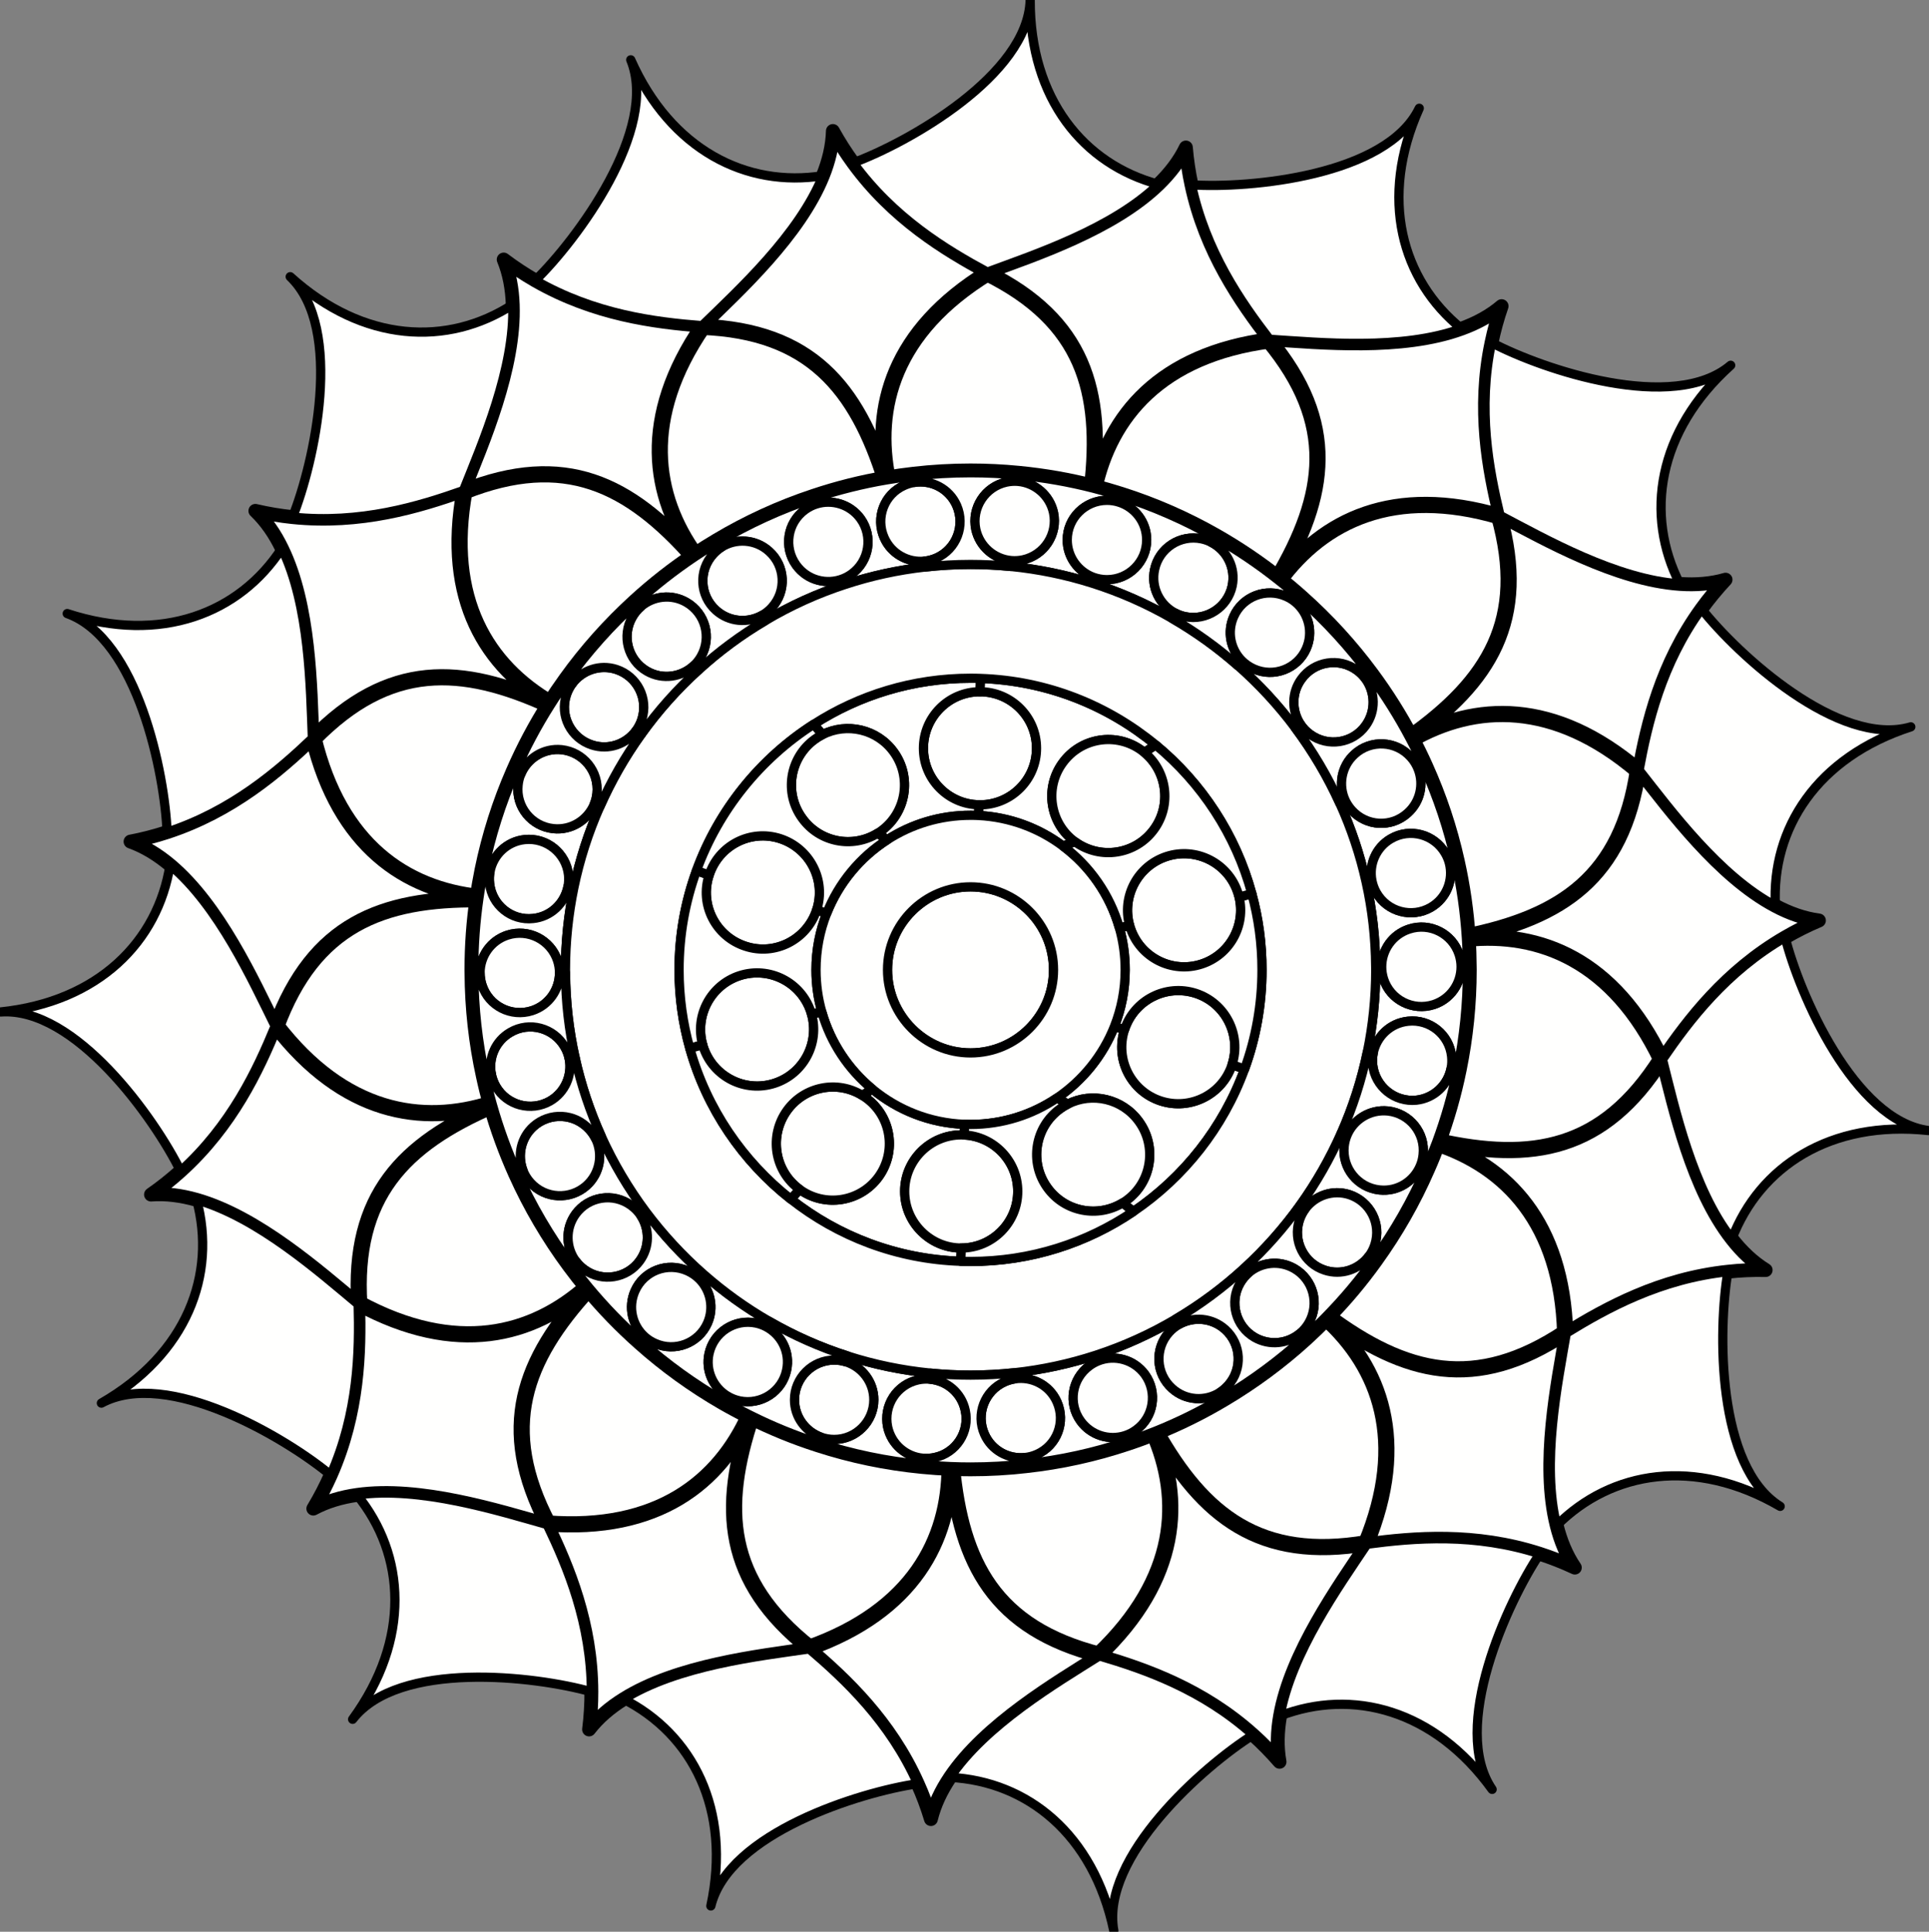 <?xml version="1.0" encoding="utf-8"?>
<!-- Generator: Adobe Illustrator 13.0.0, SVG Export Plug-In . SVG Version: 6.00 Build 14948)  -->
<svg version="1.2" baseProfile="tiny" id="Layer_1" xmlns="http://www.w3.org/2000/svg" xmlns:xlink="http://www.w3.org/1999/xlink"
	 x="0px" y="0px" width="417.49px" height="418.1px" viewBox="0 0 417.49 418.1" xml:space="preserve">
<rect x="0" y="0" width="417.49" height="418.1" fill="#808080" stroke="none"/>
<g>
	<g id="XMLID_1_">
		<g>
			<path fill="#FFFFFE" stroke="#000000" stroke-width="4" stroke-linecap="round" stroke-linejoin="round" d="M213.68,58.89c21.1,10.43,25.33,25.74,22.9,46.76c-5.23-1.34-10.62-2.29-16.12-2.82
				c-3.43-0.34-6.9-0.51-10.41-0.51c-4.16,0-8.27,0.24-12.31,0.71c-1.96,0.22-3.9,0.5-5.82,0.83
				C188.63,88.15,193.17,71.49,213.68,58.89z"/>
			<path fill="#FFFFFE" stroke="#000000" stroke-width="4" stroke-linecap="round" stroke-linejoin="round" d="M274.76,73.43c15.05,18.12,12.68,33.8,1.91,52.03l-0.05,0.06c-4.34-3.44-8.94-6.54-13.78-9.29
				c-6.38-3.62-13.17-6.61-20.28-8.87c-1.97-0.63-3.96-1.2-5.98-1.71C239.98,89.94,250.93,76.57,274.76,73.43z"/>
			<path fill="#FFFFFE" stroke="#000000" stroke-width="4" stroke-linecap="round" stroke-linejoin="round" d="M324.65,111.55c6.37,22.68-2.14,36.05-19.39,48.31l-0.05,0.03c-2.54-4.82-5.44-9.43-8.66-13.78
				c-4.48-6.06-9.58-11.63-15.2-16.62c-1.54-1.38-3.11-2.7-4.73-3.97l0.05-0.06C286.16,112.49,301.61,104.75,324.65,111.55z"/>
			<path fill="#FFFFFE" stroke="#000000" stroke-width="4" stroke-linecap="round" stroke-linejoin="round" d="M354.75,166.69c-3.4,23.31-16.65,32.06-37.38,36.26c-0.36-5.61-1.15-11.11-2.35-16.46
				c-1.58-7.11-3.88-13.96-6.81-20.46c-0.93-2.08-1.93-4.13-3-6.14l0.05-0.03C319.17,151.89,336.44,151.09,354.75,166.69z"/>
			<path fill="#FFFFFE" stroke="#000000" stroke-width="4" stroke-linecap="round" stroke-linejoin="round" d="M317.37,202.95c15.96-1.63,32.07,4.65,42.44,26.34c-12.57,19.91-28.25,22.54-48.87,17.91h-0.01
				c1.88-5.09,3.4-10.35,4.5-15.76c1.42-6.96,2.17-14.16,2.17-21.52c0-0.23,0-0.46-0.01-0.69
				C317.58,207.12,317.51,205.03,317.37,202.95z"/>
			<path fill="#FFFFFE" stroke="#000000" stroke-width="4" stroke-linecap="round" stroke-linejoin="round" d="M338.99,288.55c-19.59,13.08-34.96,9.11-51.95-3.52l-0.06-0.06c3.77-3.85,7.23-7.97,10.37-12.34
				c4.44-6.16,8.24-12.8,11.3-19.83c0.82-1.84,1.57-3.71,2.28-5.6h0.01C326.16,252.2,338.33,264.52,338.99,288.55z"/>
			<path fill="#FFFFFE" stroke="#000000" stroke-width="4" stroke-linecap="round" stroke-linejoin="round" d="M287.04,285.03c11.91,10.77,18.02,26.94,8.82,49.2c-23.21,3.97-35.63-5.94-46-24.37v-0.01
				c5.16-2.06,10.12-4.52,14.85-7.34c6.31-3.74,12.21-8.11,17.61-13.02c1.6-1.46,3.16-2.97,4.66-4.52L287.04,285.03z"/>
			<path fill="#FFFFFE" stroke="#000000" stroke-width="4" stroke-linecap="round" stroke-linejoin="round" d="M249.86,309.86c6.48,14.69,5.48,31.94-11.94,48.51v0.03c-22.81-5.83-30.15-19.91-32.15-40.97
				c1.42,0.06,2.85,0.09,4.28,0.09c4.02,0,7.99-0.22,11.9-0.67c7.58-0.83,14.92-2.46,21.94-4.81
				C245.91,311.37,247.9,310.64,249.86,309.86L249.86,309.86z"/>
			<path fill="#FFFFFE" stroke="#000000" stroke-width="4" stroke-linecap="round" stroke-linejoin="round" d="M199.63,317.01c2.03,0.2,4.08,0.34,6.14,0.42c-0.03,16.03-7.97,31.4-30.62,39.46
				c-18.47-14.6-19.44-30.46-12.71-50.52l0.01-0.02c4.72,2.36,9.64,4.37,14.72,6C184.36,314.68,191.87,316.26,199.63,317.01z"/>
			<path fill="#FFFFFE" stroke="#000000" stroke-width="4" stroke-linecap="round" stroke-linejoin="round" d="M162.45,306.35l-0.01,0.02c-6.56,14.66-20.04,25.46-44.03,23.6c-10.94-20.85-5.37-35.74,8.94-51.31
				l0.05-0.05c3.49,4.2,7.29,8.13,11.37,11.74c5.48,4.89,11.47,9.21,17.87,12.9C158.54,304.34,160.48,305.38,162.45,306.35z"/>
			<path fill="#FFFFFE" stroke="#000000" stroke-width="4" stroke-linecap="round" stroke-linejoin="round" d="M127.4,278.61l-0.05,0.05c-11.97,10.71-28.67,15.09-49.83,3.63c-1.52-23.52,9.62-34.83,29.03-43.23
				c1.43,5.07,3.23,10,5.36,14.75c3.17,7.07,7.09,13.74,11.65,19.91C124.79,275.39,126.07,277.02,127.4,278.61z"/>
			<path fill="#FFFFFE" stroke="#000000" stroke-width="4" stroke-linecap="round" stroke-linejoin="round" d="M103.65,194.4c-0.74,5.07-1.12,10.25-1.12,15.52c0,0.22,0,0.44,0.01,0.66
				c0.04,7.61,0.88,15.04,2.45,22.21c0.45,2.11,0.97,4.2,1.56,6.27c-15.28,4.91-32.32,2.11-47-16.97
				C67.72,200,82.48,194.2,103.65,194.4z"/>
			<path fill="#FFFFFE" stroke="#000000" stroke-width="4" stroke-linecap="round" stroke-linejoin="round" d="M119.15,152.46l0.05,0.03c-2.94,4.62-5.52,9.48-7.73,14.54c-2.97,6.78-5.25,13.92-6.77,21.34
				c-0.4,1.99-0.76,4-1.05,6.03c-15.97-1.71-30.39-11.2-36.04-34.6C84.05,142.95,99.9,143.63,119.15,152.46z"/>
			<path fill="#FFFFFE" stroke="#000000" stroke-width="4" stroke-linecap="round" stroke-linejoin="round" d="M150.37,120.43l0.03,0.05c-4.44,2.98-8.66,6.28-12.6,9.87c-5.57,5.07-10.61,10.71-15.01,16.83
				c-1.25,1.73-2.45,3.5-3.59,5.31l-0.05-0.03c-13.88-8.09-23.22-22.63-18.85-46.29C122.18,97.46,136.37,104.55,150.37,120.43z"/>
			<path fill="#FFFFFE" stroke="#000000" stroke-width="4" stroke-linecap="round" stroke-linejoin="round" d="M151.96,70.49c23.54,0.94,33.62,13.2,39.96,33.37c-5.38,0.91-10.61,2.23-15.68,3.93
				c-7.33,2.43-14.31,5.64-20.84,9.53c-1.7,1-3.37,2.06-5,3.16l-0.03-0.05C140.97,107.4,138.37,90.32,151.96,70.49z"/>
			<path fill="#FFFFFE" stroke="#000000" stroke-width="3" stroke-linecap="round" stroke-linejoin="round" d="M316.32,71.13c3.24-1.17,6.19-2.76,8.67-4.87c-0.93,2.68-1.64,5.31-2.18,7.9
				c-3.05,14.47-0.58,27.38,1.84,37.39c-23.04-6.8-38.49,0.94-47.98,13.91c10.77-18.23,13.14-33.91-1.91-52.03
				C285.79,74.14,303.38,75.87,316.32,71.13z"/>
			<path fill="#FFFFFE" stroke="#000000" stroke-width="3" stroke-linecap="round" stroke-linejoin="round" d="M363.57,126.38c3.43,0.24,6.77-0.01,9.89-0.92c-1.93,2.07-3.66,4.18-5.2,6.31
				c-8.67,11.98-11.64,24.79-13.51,34.92c-18.31-15.6-35.58-14.8-49.49-6.83c17.25-12.26,25.76-25.63,19.39-48.31
				C334.43,116.69,349.81,125.43,363.57,126.38z"/>
			<path fill="#FFFFFE" stroke="#000000" stroke-width="3" stroke-linecap="round" stroke-linejoin="round" d="M386.36,202.89c-12.79,7.43-20.74,17.91-26.55,26.4c-10.37-21.69-26.48-27.97-42.44-26.34
				c20.73-4.2,33.98-12.95,37.38-36.26c6.83,8.69,17.33,22.92,29.5,29.37c3.04,1.62,6.2,2.74,9.42,3.17
				C391.07,200.33,388.64,201.56,386.36,202.89z"/>
			<path fill="#FFFFFE" stroke="#000000" stroke-width="3" stroke-linecap="round" stroke-linejoin="round" d="M359.81,229.29c2.71,10.72,6.51,28,15.02,38.86c2.12,2.72,4.54,5.03,7.31,6.74
				c-2.83-0.06-5.55,0.07-8.17,0.36c-14.7,1.56-26.21,7.91-34.98,13.3c-0.66-24.03-12.83-36.35-28.05-41.35
				C331.56,251.83,347.24,249.2,359.81,229.29z"/>
			<path fill="#FFFFFE" stroke="#000000" stroke-width="3" stroke-linecap="round" stroke-linejoin="round" d="M333.24,336.3c-14.06-4.54-27.17-3.43-37.38-2.07c9.2-22.26,3.09-38.43-8.82-49.2
				c16.99,12.63,32.36,16.6,51.95,3.52c-1.87,10.9-5.43,28.23-2.08,41.61c0.83,3.34,2.1,6.44,3.93,9.13
				C338.28,338.09,335.75,337.11,333.24,336.3z"/>
			<path fill="#FFFFFE" stroke="#000000" stroke-width="3" stroke-linecap="round" stroke-linejoin="round" d="M271.21,375.5c-11-9.88-23.43-14.19-33.29-17.1v-0.03c17.42-16.57,18.42-33.82,11.94-48.51
				c10.37,18.43,22.79,28.34,46,24.37c-6.14,9.19-16.43,23.57-18.81,37.14c-0.6,3.4-0.7,6.75-0.12,9.95
				C275.08,379.19,273.17,377.25,271.21,375.5z"/>
			<path fill="#FFFFFE" stroke="#000000" stroke-width="3" stroke-linecap="round" stroke-linejoin="round" d="M198.61,386.06c-6.03-13.49-15.63-22.48-23.46-29.17c22.65-8.06,30.59-23.43,30.62-39.46
				c2,21.06,9.34,35.14,32.15,40.97c-9.35,5.9-24.61,14.85-32.3,26.29c-1.92,2.86-3.37,5.87-4.14,9.03
				C200.66,391.01,199.7,388.46,198.61,386.06z"/>
			<path fill="#FFFFFE" stroke="#000000" stroke-width="3" stroke-linecap="round" stroke-linejoin="round" d="M162.44,306.37c-6.73,20.06-5.76,35.92,12.71,50.52c-10.95,1.58-28.53,3.56-40.21,10.88
				c-2.92,1.82-5.47,3.98-7.45,6.55c0.35-2.8,0.51-5.52,0.5-8.15c-0.03-14.78-5.12-26.91-9.58-36.2
				C142.4,331.83,155.88,321.03,162.44,306.37z"/>
			<path fill="#FFFFFE" stroke="#000000" stroke-width="3" stroke-linecap="round" stroke-linejoin="round" d="M77.52,282.29c21.16,11.46,37.86,7.08,49.83-3.63c-14.31,15.57-19.88,30.46-8.94,51.31
				c-10.62-2.99-27.5-8.35-41.14-6.41c-3.4,0.48-6.61,1.42-9.46,2.96c1.46-2.42,2.7-4.85,3.77-7.26
				C77.54,305.74,77.81,292.59,77.52,282.29z"/>
			<path fill="#FFFFFE" stroke="#000000" stroke-width="3" stroke-linecap="round" stroke-linejoin="round" d="M59.55,222.09c14.68,19.08,31.72,21.88,47,16.97c-19.41,8.4-30.55,19.71-29.03,43.23
				c-8.48-7.06-21.71-18.81-34.96-22.6c-3.32-0.94-6.64-1.39-9.88-1.14c2.32-1.62,4.45-3.32,6.4-5.09
				C50.04,243.54,55.63,231.64,59.55,222.09z"/>
			<path fill="#FFFFFE" stroke="#000000" stroke-width="3" stroke-linecap="round" stroke-linejoin="round" d="M67.61,159.8c5.65,23.4,20.07,32.89,36.04,34.6c-21.17-0.2-35.93,5.6-44.1,27.69
				c-4.89-9.89-12.19-26.01-22.75-34.87c-2.64-2.21-5.49-3.97-8.55-5.07c2.77-0.53,5.41-1.22,7.91-2.04
				C50.21,175.51,60.14,166.9,67.61,159.8z"/>
			<path fill="#FFFFFE" stroke="#000000" stroke-width="3" stroke-linecap="round" stroke-linejoin="round" d="M119.15,152.46c-19.25-8.83-35.1-9.51-51.54,7.34c-0.44-11.04-0.56-28.73-6.61-41.12
				c-1.5-3.1-3.38-5.86-5.73-8.11c2.75,0.64,5.43,1.08,8.05,1.35c14.69,1.51,27.26-2.3,36.98-5.75
				C95.93,129.83,105.27,144.37,119.15,152.46z"/>
			<path fill="#FFFFFE" stroke="#000000" stroke-width="3" stroke-linecap="round" stroke-linejoin="round" d="M151.96,70.49c-13.59,19.83-10.99,36.91-1.59,49.94c-14-15.88-28.19-22.97-50.07-14.26
				c4.09-10.25,11.17-26.47,10.67-40.24c-0.12-3.45-0.72-6.74-1.96-9.76c2.26,1.71,4.54,3.2,6.83,4.52
				C128.66,68.05,141.69,69.69,151.96,70.49z"/>
			<path fill="#FFFFFE" stroke="#000000" stroke-width="3" stroke-linecap="round" stroke-linejoin="round" d="M184.65,35.23c8.71,11.95,19.96,18.76,29.03,23.66c-20.51,12.6-25.05,29.26-21.76,44.97
				c-6.34-20.17-16.42-32.43-39.96-33.37c7.93-7.73,21-19.67,26.14-32.46c1.28-3.19,2.07-6.44,2.16-9.68
				C181.63,30.82,183.1,33.11,184.65,35.23z"/>
			<path fill="#FFFFFE" stroke="#000000" stroke-width="3" stroke-linecap="round" stroke-linejoin="round" d="M257.87,40c3.1,14.45,10.61,25.26,16.89,33.43c-23.83,3.14-34.78,16.51-38.18,32.22
				c2.43-21.02-1.8-36.33-22.9-46.76c10.37-3.82,27.16-9.41,37.06-19c2.47-2.4,4.51-5.04,5.92-7.97
				C256.9,34.73,257.31,37.42,257.87,40z"/>
			<path fill="#FFFFFE" stroke="#000000" stroke-width="2" stroke-linecap="round" stroke-linejoin="round" d="M129.83,174.59c-2.47,5.57-4.37,11.44-5.63,17.54l-1.27-0.28c0.16-0.8,0.2-1.63,0.11-2.48
				c-0.52-4.71-4.74-8.14-9.46-7.65c-3.84,0.39-6.83,3.28-7.52,6.91l-1.36-0.26c1.52-7.42,3.8-14.56,6.77-21.34l1.24,0.54
				c-0.3,0.73-0.5,1.52-0.58,2.35c-0.52,4.71,2.91,8.94,7.62,9.43c3.89,0.42,7.44-1.84,8.86-5.29L129.83,174.59z"/>
			<path fill="#FFFFFE" stroke="#000000" stroke-width="2" stroke-linecap="round" stroke-linejoin="round" d="M123.04,189.37c0.09,0.85,0.05,1.68-0.11,2.48c-0.69,3.64-3.69,6.56-7.55,6.95
				c-4.71,0.52-8.94-2.91-9.42-7.63c-0.1-0.87-0.06-1.73,0.1-2.54c0.69-3.63,3.68-6.52,7.52-6.91
				C118.3,181.23,122.52,184.66,123.04,189.37z"/>
			<path fill="#FFFFFE" stroke="#000000" stroke-width="2" stroke-linecap="round" stroke-linejoin="round" d="M315.8,206.6c-1.46-4.51-6.31-7-10.82-5.51c-3.64,1.18-5.94,4.55-5.94,8.18l-1.3,0.02
				c-0.04-6.31-0.75-12.47-2.08-18.41l1.27-0.27c0.18,0.91,0.5,1.81,0.99,2.65c2.37,4.11,7.63,5.51,11.74,3.14
				c3.43-1.98,4.97-5.97,4.01-9.62l1.35-0.29c1.2,5.35,1.99,10.85,2.35,16.46c0.14,2.08,0.21,4.17,0.22,6.28l-1.37,0.02
				C316.22,208.37,316.08,207.48,315.8,206.6z"/>
			<path fill="#FFFFFE" stroke="#000000" stroke-width="2" stroke-linecap="round" stroke-linejoin="round" d="M172.33,122.32c2.37,3.28,6.62,4.37,10.19,2.91l0.41,1.26c-6.09,1.98-11.89,4.62-17.31,7.85l-0.69-1.16
				c0.78-0.44,1.51-1.01,2.14-1.72c3.2-3.54,2.91-8.97-0.63-12.14c-2.92-2.64-7.18-2.89-10.36-0.86l-0.68-1.14
				c6.53-3.89,13.51-7.1,20.84-9.53l0.43,1.3c-0.85,0.27-1.67,0.68-2.43,1.23C170.38,113.12,169.56,118.49,172.33,122.32z"/>
			<path fill="#FFFFFE" stroke="#000000" stroke-width="2" stroke-linecap="round" stroke-linejoin="round" d="M123.2,229.2c0.68,3.5-0.89,7.21-4.13,9.09c-4.12,2.37-9.37,0.97-11.74-3.14
				c-0.49-0.85-0.81-1.75-0.99-2.65c-0.69-3.5,0.87-7.19,4.13-9.07c4.11-2.4,9.37-0.97,11.74,3.14
				C122.7,227.41,123.02,228.3,123.2,229.2z"/>
			<path fill="#FFFFFE" stroke="#000000" stroke-width="2" stroke-linecap="round" stroke-linejoin="round" d="M130.14,245.96c2.64,5.82,5.89,11.3,9.67,16.36l-1.1,0.8c-0.56-0.85-1.27-1.6-2.14-2.23
				c-3.85-2.8-9.22-1.94-11.99,1.88c-2.27,3.13-2.13,7.26,0.04,10.19l-1.06,0.76c-4.56-6.17-8.48-12.84-11.65-19.91l1.25-0.55
				c0.36,0.97,0.91,1.89,1.65,2.71c3.17,3.52,8.6,3.8,12.14,0.63c2.9-2.62,3.6-6.77,1.98-10.12L130.14,245.96z"/>
			<path fill="#FFFFFE" stroke="#000000" stroke-width="2" stroke-linecap="round" stroke-linejoin="round" d="M124.2,192.13c-1.19,5.75-1.82,11.7-1.82,17.79c0,0.21,0,0.42,0.01,0.63l-1.3,0.02
				c0-0.88-0.14-1.77-0.42-2.65c-1.49-4.52-6.32-6.97-10.83-5.52c-3.62,1.17-5.94,4.54-5.94,8.16l-1.36,0.02
				c-0.01-0.22-0.01-0.44-0.01-0.66c0-5.27,0.38-10.45,1.12-15.52c0.29-2.03,0.65-4.04,1.05-6.03l1.36,0.26
				c-0.16,0.81-0.2,1.67-0.1,2.54c0.48,4.72,4.71,8.15,9.42,7.63c3.86-0.39,6.86-3.31,7.55-6.95L124.2,192.13z"/>
			<path fill="#FFFFFE" stroke="#000000" stroke-width="2" stroke-linecap="round" stroke-linejoin="round" d="M168.87,181.52c6.43,2.11,9.97,9,7.88,15.43c-2.11,6.42-8.99,9.97-15.42,7.85
				c-6.42-2.08-9.97-8.97-7.85-15.4C155.56,182.95,162.44,179.43,168.87,181.52z"/>
			<path fill="#FFFFFE" stroke="#000000" stroke-width="2" stroke-linecap="round" stroke-linejoin="round" d="M314.17,228.66c-0.48-4.71-4.71-8.14-9.42-7.63c-3.87,0.4-6.86,3.32-7.55,6.95l-1.27-0.28
				c1.19-5.74,1.82-11.69,1.82-17.78c0-0.21,0-0.42-0.01-0.63l1.3-0.02c0,0.88,0.14,1.77,0.42,2.65c1.46,4.51,6.31,6.97,10.83,5.51
				c3.63-1.19,5.93-4.55,5.93-8.18l1.37-0.02c0.01,0.23,0.01,0.46,0.01,0.69c0,7.36-0.75,14.56-2.17,21.52l-1.36-0.26
				C314.23,230.37,314.26,229.52,314.17,228.66z"/>
			<path fill="#FFFFFE" stroke="#000000" stroke-width="2" stroke-linecap="round" stroke-linejoin="round" d="M314.17,228.66c0.09,0.86,0.06,1.71-0.1,2.52c-0.69,3.62-3.67,6.51-7.52,6.94
				c-4.72,0.48-8.94-2.95-9.46-7.66c-0.09-0.85-0.05-1.68,0.11-2.48c0.69-3.63,3.68-6.55,7.55-6.95
				C309.46,220.52,313.69,223.95,314.17,228.66z"/>
			<path fill="#FFFFFE" stroke="#000000" stroke-width="2" stroke-linecap="round" stroke-linejoin="round" d="M295.51,146.87c2.17,2.93,2.31,7.06,0.04,10.19c-2.77,3.83-8.14,4.69-11.99,1.89
				c-0.87-0.63-1.58-1.39-2.14-2.24c-1.89-2.9-1.92-6.8,0.25-9.76c2.77-3.83,8.14-4.69,12-1.89
				C294.39,145.58,295,146.2,295.51,146.87z"/>
			<path fill="#FFFFFE" stroke="#000000" stroke-width="2" stroke-linecap="round" stroke-linejoin="round" d="M175.64,219.5c1.77,6.29-1.73,12.92-8,14.96c-6.42,2.09-13.33-1.43-15.42-7.86
				c-0.05-0.16-0.1-0.31-0.14-0.47c-1.77-6.29,1.73-12.92,7.99-14.96c6.43-2.08,13.34,1.43,15.43,7.86
				C175.55,219.19,175.6,219.34,175.64,219.5z"/>
			<path fill="#FFFFFE" stroke="#000000" stroke-width="2" stroke-linecap="round" stroke-linejoin="round" d="M212.08,149.72c6.77,0,12.25,5.48,12.25,12.23c0,6.77-5.48,12.25-12.25,12.25c-0.08,0-0.16,0-0.24-0.01
				c-6.63-0.12-11.98-5.55-11.98-12.24C199.86,155.2,205.34,149.72,212.08,149.72z"/>
			<path fill="#FFFFFE" stroke="#000000" stroke-width="2" stroke-linecap="round" stroke-linejoin="round" d="M281.35,129.49c5.62,4.99,10.72,10.56,15.2,16.62l-1.04,0.76c-0.51-0.67-1.12-1.29-1.84-1.81
				c-3.86-2.8-9.23-1.94-12,1.89c-2.17,2.96-2.14,6.86-0.25,9.76l-1.1,0.81c-3.68-4.93-7.87-9.46-12.48-13.51l0.92-1.03
				c0.73,0.73,1.6,1.34,2.6,1.79c4.34,1.95,9.43-0.02,11.34-4.34c1.58-3.54,0.56-7.58-2.2-9.98L281.35,129.49z"/>
			<path fill="#FFFFFE" stroke="#000000" stroke-width="2" stroke-linecap="round" stroke-linejoin="round" d="M304.66,175.97c2.72-2.43,3.52-6.2,2.31-9.4l1.24-0.54c2.93,6.5,5.23,13.35,6.81,20.46l-1.35,0.29
				c-0.19-0.71-0.48-1.42-0.87-2.09c-2.37-4.12-7.63-5.54-11.74-3.17c-3.26,1.88-4.82,5.59-4.13,9.09l-1.27,0.27
				c-1.31-5.91-3.23-11.61-5.68-17.01l1.22-0.52c0.35,0.71,0.8,1.38,1.35,2C295.72,178.89,301.15,179.17,304.66,175.97z"/>
			<path fill="#FFFFFE" stroke="#000000" stroke-width="2" stroke-linecap="round" stroke-linejoin="round" d="M133.4,144.89c4.51,1.48,6.97,6.31,5.51,10.83c-0.3,0.91-0.73,1.73-1.27,2.46
				c-2.14,2.89-5.95,4.24-9.55,3.05c-4.51-1.46-7-6.31-5.51-10.83c0.3-0.9,0.73-1.72,1.27-2.45
				C125.98,145.08,129.8,143.72,133.4,144.89z"/>
			<path fill="#FFFFFE" stroke="#000000" stroke-width="2" stroke-linecap="round" stroke-linejoin="round" d="M233.9,307.6c2.24,3.07,6.13,4.23,9.56,3.13l0.43,1.31c-7.02,2.35-14.36,3.98-21.94,4.81l-0.16-1.38
				c0.88-0.09,1.77-0.32,2.62-0.7c4.35-1.91,6.29-7,4.35-11.34c-1.6-3.63-5.41-5.58-9.15-4.99l-0.16-1.31
				c6.12-0.66,12.06-1.95,17.74-3.81l0.42,1.27c-0.62,0.26-1.23,0.59-1.8,1.01C231.95,298.4,231.1,303.77,233.9,307.6z"/>
			<path fill="#FFFFFE" stroke="#000000" stroke-width="2" stroke-linecap="round" stroke-linejoin="round" d="M191.37,116.4c1.54,3.47,5.13,5.43,8.73,5.05l0.15,1.27c-5.98,0.67-11.77,1.94-17.32,3.77l-0.41-1.26
				c0.62-0.26,1.23-0.59,1.8-1c3.85-2.8,4.68-8.17,1.91-12c-2.24-3.07-6.14-4.23-9.56-3.14l-0.43-1.3c5.07-1.7,10.3-3.02,15.68-3.93
				c1.92-0.33,3.86-0.61,5.82-0.83l0.16,1.38c-0.74,0.12-1.48,0.33-2.19,0.65C191.37,106.97,189.43,112.06,191.37,116.4z"/>
			<path fill="#FFFFFE" stroke="#000000" stroke-width="2" stroke-linecap="round" stroke-linejoin="round" d="M253.69,300.52c2.92,2.64,7.17,2.88,10.34,0.85l0.68,1.14c-4.73,2.82-9.69,5.28-14.85,7.34
				c-1.96,0.79-3.95,1.52-5.97,2.19l-0.43-1.31c0.85-0.27,1.67-0.68,2.43-1.24c3.83-2.77,4.68-8.14,1.91-12
				c-2.38-3.26-6.62-4.37-10.19-2.9l-0.42-1.27c6.08-1.99,11.87-4.62,17.29-7.83l0.69,1.16c-0.78,0.45-1.51,1.02-2.14,1.72
				C249.86,291.89,250.14,297.35,253.69,300.52z"/>
			<path fill="#FFFFFE" stroke="#000000" stroke-width="2" stroke-linecap="round" stroke-linejoin="round" d="M120.67,207.92c0.28,0.88,0.42,1.77,0.42,2.65c0,3.62-2.3,7-5.94,8.18c-4.51,1.45-9.36-1-10.82-5.52
				c-0.29-0.89-0.43-1.78-0.43-2.67c0-3.62,2.32-6.99,5.94-8.16C114.35,200.95,119.18,203.4,120.67,207.92z"/>
			<path fill="#FFFFFE" stroke="#000000" stroke-width="2" stroke-linecap="round" stroke-linejoin="round" d="M266.65,230.43l2.71,0.97c-4.59,12.63-13.12,23.41-24.08,30.83l-2.3-1.88c0.28-0.17,0.56-0.35,0.83-0.55
				c5.45-3.97,6.65-11.63,2.68-17.08c-3.58-4.94-10.14-6.41-15.39-3.75l-2.35-1.32c5.56-3.77,9.94-9.16,12.44-15.48l2.19,0.69
				c-2.09,6.46,1.42,13.34,7.85,15.43C257.65,240.37,264.57,236.86,266.65,230.43z"/>
			<path fill="#FFFFFE" stroke="#000000" stroke-width="2" stroke-linecap="round" stroke-linejoin="round" d="M121.55,162.26c4.71,0.51,8.14,4.74,7.65,9.46c-0.09,0.83-0.29,1.61-0.59,2.34
				c-1.42,3.45-4.97,5.71-8.86,5.29c-4.71-0.49-8.14-4.72-7.62-9.43c0.08-0.83,0.28-1.62,0.58-2.35
				C114.11,164.12,117.67,161.86,121.55,162.26z"/>
			<path fill="#FFFFFE" stroke="#000000" stroke-width="2" stroke-linecap="round" stroke-linejoin="round" d="M138.71,263.12c1.89,2.89,1.92,6.78-0.25,9.77c-2.77,3.83-8.17,4.68-12,1.88
				c-0.72-0.52-1.33-1.14-1.84-1.81c-2.17-2.93-2.31-7.06-0.04-10.19c2.77-3.82,8.14-4.68,11.99-1.88
				C137.44,261.52,138.15,262.27,138.71,263.12z"/>
			<path fill="#FFFFFE" stroke="#000000" stroke-width="2" stroke-linecap="round" stroke-linejoin="round" d="M139.81,262.32c3.69,4.92,7.86,9.43,12.47,13.48l-0.92,1.04c-0.73-0.73-1.6-1.34-2.59-1.78
				c-4.34-1.94-9.43,0-11.34,4.34c-1.58,3.55-0.58,7.58,2.19,9.99l-0.85,0.96c-4.08-3.61-7.88-7.54-11.37-11.74
				c-1.33-1.59-2.61-3.22-3.84-4.89l1.06-0.76c0.51,0.67,1.12,1.29,1.84,1.81c3.83,2.8,9.23,1.95,12-1.88
				c2.17-2.99,2.14-6.88,0.25-9.77L139.81,262.32z"/>
			<path fill="#FFFFFE" stroke="#000000" stroke-width="2" stroke-linecap="round" stroke-linejoin="round" d="M246.49,242.72c3.97,5.45,2.77,13.11-2.68,17.08c-0.27,0.2-0.55,0.38-0.83,0.55
				c-5.41,3.29-12.51,1.95-16.28-3.26c-3.97-5.46-2.77-13.12,2.71-17.09c0.54-0.39,1.11-0.74,1.69-1.03
				C236.35,236.31,242.91,237.78,246.49,242.72z"/>
			<path fill="#FFFFFE" stroke="#000000" stroke-width="2" stroke-linecap="round" stroke-linejoin="round" d="M268.18,194.17c1.46,6.15-2.01,12.5-8.13,14.49c-6.42,2.09-13.33-1.43-15.42-7.86
				c-0.05-0.16-0.1-0.31-0.14-0.47c-1.77-6.29,1.73-12.92,8-14.96c6.42-2.08,13.33,1.43,15.42,7.86
				C268.01,193.54,268.1,193.86,268.18,194.17z"/>
			<path fill="#FFFFFE" stroke="#000000" stroke-width="2" stroke-linecap="round" stroke-linejoin="round" d="M236.22,126.17c-5.6-1.76-11.44-2.97-17.46-3.57l0.11-1.27c0.83,0.07,1.67,0.02,2.52-0.16
				c4.62-1,7.59-5.57,6.62-10.2c-0.82-3.78-4.01-6.46-7.68-6.78l0.13-1.36c5.5,0.53,10.89,1.48,16.12,2.82
				c2.02,0.51,4.01,1.08,5.98,1.71l-0.43,1.32c-0.8-0.25-1.66-0.39-2.55-0.39c-4.74,0-8.6,3.83-8.6,8.57c0,3.7,2.36,6.87,5.65,8.08
				L236.22,126.17z"/>
			<path fill="#FFFFFE" stroke="#000000" stroke-width="2" stroke-linecap="round" stroke-linejoin="round" d="M183.5,293.51c5.72,1.83,11.7,3.08,17.87,3.69l-0.11,1.31c-0.83-0.07-1.67-0.03-2.52,0.15
				c-4.65,1-7.59,5.54-6.62,10.2c0.82,3.77,3.98,6.44,7.64,6.76l-0.13,1.39c-7.76-0.75-15.27-2.33-22.46-4.66l0.43-1.32
				c0.92,0.34,1.91,0.52,2.95,0.52c4.71,0,8.57-3.86,8.57-8.58c0-3.85-2.55-7.12-6.03-8.21L183.5,293.51z"/>
			<path fill="#FFFFFE" stroke="#000000" stroke-width="2" stroke-linecap="round" stroke-linejoin="round" d="M195.8,257.86c0,6.74,5.51,12.26,12.25,12.26l-0.11,2.87c-13.84-0.45-26.58-5.41-36.79-13.45l1.92-2.11
				c5.45,3.97,13.11,2.74,17.08-2.71c3.96-5.46,2.77-13.12-2.72-17.09c-0.27-0.2-0.55-0.38-0.83-0.56l2.2-1.35
				c5.47,4.52,12.4,7.34,19.96,7.63l-0.08,2.3c-0.21-0.01-0.42-0.02-0.63-0.02C201.31,245.63,195.8,251.12,195.8,257.86z"/>
			<path fill="#FFFFFE" stroke="#000000" stroke-width="2" stroke-linecap="round" stroke-linejoin="round" d="M208.68,245.65c6.45,0.32,11.59,5.68,11.59,12.21c0,6.74-5.48,12.26-12.22,12.26
				c-6.74,0-12.25-5.52-12.25-12.26c0-6.74,5.51-12.23,12.25-12.23C208.26,245.63,208.47,245.64,208.68,245.65z"/>
			<path fill="#FFFFFE" stroke="#000000" stroke-width="2" stroke-linecap="round" stroke-linejoin="round" d="M260.05,116.63c-4.62-0.97-9.19,1.97-10.16,6.63c-0.84,3.88,1.11,7.71,4.48,9.44l-0.68,1.15
				c-5.48-3.16-11.33-5.75-17.47-7.68l0.41-1.23c0.92,0.33,1.91,0.52,2.95,0.52c4.74,0,8.59-3.86,8.59-8.6
				c0-3.85-2.54-7.1-6.04-8.18l0.43-1.32c7.11,2.26,13.9,5.25,20.28,8.87l-0.65,1.16C261.53,117.05,260.81,116.79,260.05,116.63z"/>
			<path fill="#FFFFFE" stroke="#000000" stroke-width="2" stroke-linecap="round" stroke-linejoin="round" d="M187.43,237.63c5.49,3.97,6.68,11.63,2.72,17.09c-3.97,5.45-11.63,6.68-17.08,2.71
				c-5.49-3.97-6.68-11.63-2.71-17.11c3.76-5.19,10.87-6.56,16.24-3.25C186.88,237.25,187.16,237.43,187.43,237.63z"/>
			<path fill="#FFFFFE" stroke="#000000" stroke-width="2" stroke-linecap="round" stroke-linejoin="round" d="M152.28,275.8c4.36,3.84,9.11,7.25,14.17,10.17l-0.69,1.16c-0.66-0.34-1.37-0.6-2.12-0.76
				c-4.65-0.97-9.19,1.98-10.19,6.63c-0.78,3.62,0.87,7.21,3.85,9.08l-0.66,1.17c-6.4-3.69-12.39-8.01-17.87-12.9l0.85-0.96
				c0.63,0.55,1.35,1.01,2.15,1.36c4.34,1.94,9.42-0.03,11.34-4.35c1.49-3.34,0.67-7.12-1.75-9.56L152.28,275.8z"/>
			<path fill="#FFFFFE" stroke="#000000" stroke-width="2" stroke-linecap="round" stroke-linejoin="round" d="M242.13,108.68c3.5,1.08,6.04,4.33,6.04,8.18c0,4.74-3.85,8.6-8.59,8.6c-1.04,0-2.03-0.19-2.95-0.52
				c-3.29-1.21-5.65-4.38-5.65-8.08c0-4.74,3.86-8.57,8.6-8.57C240.47,108.29,241.33,108.43,242.13,108.68z"/>
			<path fill="#FFFFFE" stroke="#000000" stroke-width="2" stroke-linecap="round" stroke-linejoin="round" d="M228.76,303.43c1.94,4.34,0,9.43-4.35,11.34c-0.85,0.38-1.74,0.61-2.62,0.7
				c-3.6,0.38-7.18-1.57-8.71-5.04c-1.94-4.34,0.03-9.43,4.34-11.34c0.71-0.32,1.45-0.53,2.19-0.65
				C223.35,297.85,227.16,299.8,228.76,303.43z"/>
			<path fill="#FFFFFE" stroke="#000000" stroke-width="2" stroke-linecap="round" stroke-linejoin="round" d="M258.8,215c6.42,2.09,9.93,9,7.85,15.43c-2.08,6.43-9,9.94-15.42,7.86c-6.43-2.09-9.94-8.97-7.85-15.43
				C245.46,216.43,252.37,212.92,258.8,215z"/>
			<path fill="#FFFFFE" stroke="#000000" stroke-width="2" stroke-linecap="round" stroke-linejoin="round" d="M212.08,174.2c6.77,0,12.25-5.48,12.25-12.25c0-6.75-5.48-12.23-12.25-12.23l0.11-2.88
				c14.37,0.48,27.55,5.81,37.95,14.4l-2.48,1.62c-0.19-0.16-0.39-0.31-0.6-0.46c-5.45-3.97-13.11-2.77-17.08,2.72
				c-3.97,5.45-2.77,13.11,2.69,17.08l-2.61,0.92c-5.16-3.86-11.46-6.27-18.29-6.62l0.07-2.31C211.92,174.2,212,174.2,212.08,174.2z
				"/>
			<path fill="#FFFFFE" stroke="#000000" stroke-width="2" stroke-linecap="round" stroke-linejoin="round" d="M199.86,161.95c0,6.69,5.35,12.12,11.98,12.24l-0.07,2.31c-0.57-0.03-1.14-0.04-1.72-0.04
				c-6.62,0-12.8,1.94-18,5.29l-2.16-1.37c0.28-0.17,0.56-0.35,0.83-0.55c5.45-3.97,6.68-11.63,2.71-17.08
				c-3.58-4.94-10.14-6.41-15.42-3.75l-1.91-2.23c9.81-6.31,21.47-9.97,33.95-9.97c0.72,0,1.43,0.01,2.14,0.04l-0.11,2.88
				C205.34,149.72,199.86,155.2,199.86,161.95z"/>
			<path fill="#FFFFFE" stroke="#000000" stroke-width="2" stroke-linecap="round" stroke-linejoin="round" d="M313.67,186.78c0.96,3.65-0.58,7.64-4.01,9.62c-4.11,2.37-9.37,0.97-11.74-3.14
				c-0.49-0.84-0.81-1.74-0.99-2.65c-0.69-3.5,0.87-7.21,4.13-9.09c4.11-2.37,9.37-0.95,11.74,3.17
				C313.19,185.36,313.48,186.07,313.67,186.78z"/>
			<path fill="#FFFFFE" stroke="#000000" stroke-width="2" stroke-linecap="round" stroke-linejoin="round" d="M236.22,126.17c6.14,1.93,11.99,4.52,17.47,7.68c5.06,2.92,9.79,6.32,14.15,10.16
				c4.61,4.05,8.8,8.58,12.48,13.51c3.78,5.06,7.03,10.54,9.66,16.35c2.45,5.4,4.37,11.1,5.68,17.01c1.33,5.94,2.04,12.1,2.08,18.41
				c0.01,0.21,0.01,0.42,0.01,0.63c0,6.09-0.63,12.04-1.82,17.78c-1.26,6.1-3.16,11.97-5.63,17.54c-2.44,5.52-5.43,10.74-8.9,15.6
				c-3.56,4.96-7.62,9.55-12.11,13.66c-4.53,4.16-9.49,7.85-14.81,10.99c-5.42,3.21-11.21,5.84-17.29,7.83
				c-5.68,1.86-11.62,3.15-17.74,3.81c-3.09,0.33-6.23,0.5-9.4,0.5c-2.93,0-5.83-0.14-8.68-0.43c-6.17-0.61-12.15-1.86-17.87-3.69
				c-5.99-1.91-11.7-4.45-17.05-7.54c-5.06-2.92-9.81-6.33-14.17-10.17c-4.61-4.05-8.78-8.56-12.47-13.48
				c-3.78-5.06-7.03-10.54-9.67-16.36c-2.45-5.41-4.36-11.1-5.67-17.03c-1.33-5.92-2.04-12.07-2.08-18.38
				c-0.01-0.21-0.01-0.42-0.01-0.63c0-6.09,0.63-12.04,1.82-17.79c1.26-6.1,3.16-11.97,5.63-17.54c2.44-5.53,5.43-10.76,8.91-15.61
				c3.65-5.11,7.83-9.8,12.47-14c4.41-4.02,9.24-7.6,14.41-10.64c5.42-3.23,11.22-5.87,17.31-7.85c5.55-1.83,11.34-3.1,17.32-3.77
				c3.22-0.36,6.49-0.55,9.8-0.55c2.94,0,5.84,0.15,8.71,0.43C224.78,123.2,230.62,124.41,236.22,126.17z M273.13,209.92
				c0-5.71-0.76-11.24-2.2-16.5c-3.46-12.78-10.86-23.97-20.79-32.18c-10.4-8.59-23.58-13.92-37.95-14.4
				c-0.71-0.03-1.42-0.04-2.14-0.04c-12.48,0-24.14,3.66-33.95,9.97c-11.58,7.43-20.59,18.55-25.36,31.67
				c-2.44,6.71-3.77,13.94-3.77,21.48c0,5.88,0.81,11.57,2.32,16.97c3.67,13.08,11.45,24.46,21.86,32.65
				c10.21,8.04,22.95,13,36.79,13.45c0.7,0.03,1.4,0.04,2.11,0.04c13.03,0,25.16-3.98,35.23-10.8c10.96-7.42,19.49-18.2,24.08-30.83
				C271.8,224.69,273.13,217.46,273.13,209.92z"/>
			<path fill="#FFFFFE" stroke="#000000" stroke-width="2" stroke-linecap="round" stroke-linejoin="round" d="M310.93,247.2c-0.71,1.89-1.46,3.76-2.28,5.6l-1.23-0.54c0.3-0.73,0.5-1.51,0.58-2.34
				c0.52-4.72-2.91-8.95-7.62-9.46c-3.91-0.4-7.47,1.86-8.87,5.31l-1.21-0.53c2.47-5.57,4.37-11.44,5.63-17.54l1.27,0.28
				c-0.16,0.8-0.2,1.63-0.11,2.48c0.52,4.71,4.74,8.14,9.46,7.66c3.85-0.43,6.83-3.32,7.52-6.94l1.36,0.26
				C314.33,236.85,312.81,242.11,310.93,247.2z"/>
			<path fill="#FFFFFE" stroke="#000000" stroke-width="2" stroke-linecap="round" stroke-linejoin="round" d="M210.05,191.95c9.91,0,17.96,8.05,17.96,17.97c0,9.88-8.05,17.97-17.96,17.97
				c-9.88,0-17.96-8.09-17.96-17.97C192.09,200,200.17,191.95,210.05,191.95z"/>
			<path fill="#FFFFFE" stroke="#000000" stroke-width="2" stroke-linecap="round" stroke-linejoin="round" d="M193.43,162.75c3.97,5.45,2.74,13.11-2.71,17.08c-0.27,0.2-0.55,0.38-0.83,0.55
				c-5.38,3.29-12.48,1.95-16.25-3.26c-4-5.46-2.77-13.12,2.68-17.09c0.54-0.4,1.11-0.74,1.69-1.03
				C183.29,156.34,189.85,157.81,193.43,162.75z"/>
			<path fill="#FFFFFE" stroke="#000000" stroke-width="2" stroke-linecap="round" stroke-linejoin="round" d="M207.05,109.4c1.91,4.35-0.03,9.43-4.34,11.35c-0.85,0.38-1.73,0.61-2.61,0.7
				c-3.6,0.38-7.19-1.58-8.73-5.05c-1.94-4.34,0-9.43,4.34-11.34c0.71-0.32,1.45-0.53,2.19-0.65
				C201.64,103.82,205.43,105.77,207.05,109.4z"/>
			<path fill="#FFFFFE" stroke="#000000" stroke-width="2" stroke-linecap="round" stroke-linejoin="round" d="M297.55,269.4c1.46-4.51-1-9.34-5.51-10.83c-3.6-1.16-7.41,0.19-9.55,3.07l-1.09-0.8
				c3.47-4.86,6.46-10.08,8.9-15.6l1.21,0.53c-0.3,0.73-0.5,1.52-0.59,2.35c-0.48,4.71,2.95,8.94,7.66,9.43
				c3.89,0.42,7.44-1.84,8.84-5.29l1.23,0.54c-3.06,7.03-6.86,13.67-11.3,19.83l-1.06-0.77
				C296.83,271.13,297.26,270.31,297.55,269.4z"/>
			<path fill="#FFFFFE" stroke="#000000" stroke-width="2" stroke-linecap="round" stroke-linejoin="round" d="M176.61,209.92c0,3.17,0.44,6.23,1.27,9.14l-2.24,0.44c-0.04-0.16-0.09-0.31-0.14-0.47
				c-2.09-6.43-9-9.94-15.43-7.86c-6.26,2.04-9.76,8.67-7.99,14.96l-2.79,0.76c-1.51-5.4-2.32-11.09-2.32-16.97
				c0-7.54,1.33-14.77,3.77-21.48l2.74,0.96c-2.12,6.43,1.43,13.32,7.85,15.4c6.43,2.12,13.31-1.43,15.42-7.85l2.18,0.72
				C177.43,201.47,176.61,205.6,176.61,209.92z"/>
			<path fill="#FFFFFE" stroke="#000000" stroke-width="2" stroke-linecap="round" stroke-linejoin="round" d="M292.04,258.57c4.51,1.49,6.97,6.32,5.51,10.83c-0.29,0.91-0.72,1.73-1.26,2.46
				c-2.14,2.9-5.96,4.24-9.56,3.06c-4.52-1.46-6.97-6.32-5.51-10.83c0.3-0.9,0.73-1.73,1.27-2.45
				C284.63,258.76,288.44,257.41,292.04,258.57z"/>
			<path fill="#FFFFFE" stroke="#000000" stroke-width="2" stroke-linecap="round" stroke-linejoin="round" d="M183.09,294.76c3.48,1.09,6.03,4.36,6.03,8.21c0,4.72-3.86,8.58-8.57,8.58c-1.04,0-2.03-0.18-2.95-0.52
				c-3.29-1.21-5.65-4.37-5.65-8.06c0-4.74,3.86-8.6,8.6-8.6C181.43,294.37,182.28,294.51,183.09,294.76z"/>
			<path fill="#FFFFFE" stroke="#000000" stroke-width="2" stroke-linecap="round" stroke-linejoin="round" d="M265.17,287.75c3.51,3.17,3.79,8.6,0.62,12.11c-0.53,0.59-1.13,1.1-1.76,1.51
				c-3.17,2.03-7.42,1.79-10.34-0.85c-3.55-3.17-3.83-8.63-0.66-12.15c0.63-0.7,1.36-1.27,2.14-1.72
				C258.31,284.88,262.35,285.21,265.17,287.75z"/>
			<path fill="#FFFFFE" stroke="#000000" stroke-width="2" stroke-linecap="round" stroke-linejoin="round" d="M171.95,302.97c0,3.69,2.36,6.85,5.65,8.06l-0.43,1.32c-5.08-1.63-10-3.64-14.72-6
				c-1.97-0.97-3.91-2.01-5.81-3.1l0.66-1.17c0.83,0.52,1.76,0.9,2.77,1.12c4.63,0.97,9.2-2,10.17-6.63
				c0.84-3.89-1.11-7.71-4.48-9.44l0.69-1.16c5.35,3.09,11.06,5.63,17.05,7.54l-0.41,1.25c-0.81-0.25-1.66-0.39-2.54-0.39
				C175.81,294.37,171.95,298.23,171.95,302.97z"/>
			<path fill="#FFFFFE" stroke="#000000" stroke-width="2" stroke-linecap="round" stroke-linejoin="round" d="M186.23,112.23c2.77,3.83,1.94,9.2-1.91,12c-0.57,0.41-1.18,0.74-1.8,1c-3.57,1.46-7.82,0.37-10.19-2.91
				c-2.77-3.83-1.95-9.2,1.91-12c0.76-0.55,1.58-0.96,2.43-1.23C180.09,108,183.99,109.16,186.23,112.23z"/>
			<path fill="#FFFFFE" stroke="#000000" stroke-width="2" stroke-linecap="round" stroke-linejoin="round" d="M296.55,146.11c3.22,4.35,6.12,8.96,8.66,13.78c1.07,2.01,2.07,4.06,3,6.14l-1.24,0.54
				c-0.37-0.98-0.91-1.9-1.65-2.71c-3.17-3.54-8.63-3.83-12.14-0.63c-2.9,2.62-3.6,6.77-1.98,10.12l-1.22,0.52
				c-2.63-5.81-5.88-11.29-9.66-16.35l1.1-0.81c0.56,0.85,1.27,1.61,2.14,2.24c3.85,2.8,9.22,1.94,11.99-1.89
				c2.27-3.13,2.13-7.26-0.04-10.19L296.55,146.11z"/>
			<path fill="#FFFFFE" stroke="#000000" stroke-width="2" stroke-linecap="round" stroke-linejoin="round" d="M208.91,305.29c1,4.63-1.97,9.2-6.6,10.17c-0.86,0.19-1.72,0.23-2.55,0.16
				c-3.66-0.32-6.82-2.99-7.64-6.76c-0.97-4.66,1.97-9.2,6.62-10.2c0.85-0.18,1.69-0.22,2.52-0.15
				C204.93,298.83,208.11,301.48,208.91,305.29z"/>
			<path fill="#FFFFFE" stroke="#000000" stroke-width="2" stroke-linecap="round" stroke-linejoin="round" d="M243.52,209.92c0-3.17-0.44-6.23-1.27-9.14l2.24-0.45c0.04,0.16,0.09,0.31,0.14,0.47
				c2.09,6.43,9,9.95,15.42,7.86c6.12-1.99,9.59-8.34,8.13-14.49l2.75-0.75c1.44,5.26,2.2,10.79,2.2,16.5
				c0,7.54-1.33,14.77-3.77,21.48l-2.71-0.97c2.08-6.43-1.43-13.34-7.85-15.43c-6.43-2.08-13.34,1.43-15.42,7.86l-2.19-0.69
				C242.69,218.37,243.52,214.24,243.52,209.92z"/>
			<path fill="#FFFFFE" stroke="#000000" stroke-width="2" stroke-linecap="round" stroke-linejoin="round" d="M242.25,200.78c0.83,2.91,1.27,5.97,1.27,9.14c0,4.32-0.83,8.45-2.33,12.25
				c-2.5,6.32-6.88,11.71-12.44,15.48c-5.34,3.61-11.78,5.72-18.7,5.72c-0.43,0-0.86-0.01-1.29-0.02
				c-7.56-0.29-14.49-3.11-19.96-7.63c-5.17-4.27-9.04-10.05-10.92-16.66c-0.83-2.91-1.27-5.97-1.27-9.14
				c0-4.32,0.82-8.45,2.32-12.25c2.61-6.58,7.24-12.15,13.12-15.92c5.2-3.35,11.38-5.29,18-5.29c0.58,0,1.15,0.01,1.72,0.04
				c6.83,0.35,13.13,2.76,18.29,6.62C235.86,187.46,240.21,193.64,242.25,200.78z M228.01,209.92c0-9.92-8.05-17.97-17.96-17.97
				c-9.88,0-17.96,8.05-17.96,17.97c0,9.88,8.08,17.97,17.96,17.97C219.96,227.89,228.01,219.8,228.01,209.92z"/>
			<path fill="#FFFFFE" stroke="#000000" stroke-width="2" stroke-linecap="round" stroke-linejoin="round" d="M262.19,117.39c3.38,1.73,5.3,5.54,4.49,9.44c-1,4.63-5.54,7.6-10.2,6.63c-0.75-0.16-1.46-0.42-2.11-0.76
				c-3.37-1.73-5.32-5.56-4.48-9.44c0.97-4.66,5.54-7.6,10.16-6.63C260.81,116.79,261.53,117.05,262.19,117.39z"/>
			<path fill="#FFFFFE" stroke="#000000" stroke-width="2" stroke-linecap="round" stroke-linejoin="round" d="M210.05,297.63c3.17,0,6.31-0.17,9.4-0.5l0.16,1.31c-0.74,0.12-1.48,0.33-2.19,0.65
				c-4.31,1.91-6.28,7-4.34,11.34c1.53,3.47,5.11,5.42,8.71,5.04l0.16,1.38c-3.91,0.45-7.88,0.67-11.9,0.67
				c-1.43,0-2.86-0.03-4.28-0.09c-2.06-0.08-4.11-0.22-6.14-0.42l0.13-1.39c0.83,0.07,1.69,0.03,2.55-0.16
				c4.63-0.97,7.6-5.54,6.6-10.17c-0.8-3.81-3.98-6.46-7.65-6.78l0.11-1.31C204.22,297.49,207.12,297.63,210.05,297.63z"/>
			<path fill="#FFFFFE" stroke="#000000" stroke-width="2" stroke-linecap="round" stroke-linejoin="round" d="M166.44,119.32c3.54,3.17,3.83,8.6,0.63,12.14c-0.63,0.71-1.36,1.28-2.14,1.72
				c-3.13,1.77-7.16,1.44-9.97-1.09c-3.54-3.17-3.82-8.6-0.63-12.14c0.53-0.59,1.12-1.09,1.75-1.49
				C159.26,116.43,163.52,116.68,166.44,119.32z"/>
			<path fill="#FFFFFE" stroke="#000000" stroke-width="2" stroke-linecap="round" stroke-linejoin="round" d="M316.22,209.25c0,3.63-2.3,6.99-5.93,8.18c-4.52,1.46-9.37-1-10.83-5.51c-0.28-0.88-0.42-1.77-0.42-2.65
				c0-3.63,2.3-7,5.94-8.18c4.51-1.49,9.36,1,10.82,5.51C316.08,207.48,316.22,208.37,316.22,209.25z"/>
			<path fill="#FFFFFE" stroke="#000000" stroke-width="2" stroke-linecap="round" stroke-linejoin="round" d="M154.96,132.09c2.81,2.53,6.84,2.86,9.97,1.09l0.69,1.16c-5.17,3.04-10,6.62-14.41,10.64l-0.92-1.03
				c0.54-0.53,1.02-1.14,1.42-1.83c2.37-4.12,0.97-9.37-3.14-11.75c-3.23-1.87-7.19-1.39-9.88,0.93l-0.89-0.95
				c3.94-3.59,8.16-6.89,12.6-9.87c1.63-1.1,3.3-2.16,5-3.16l0.68,1.14c-0.63,0.4-1.22,0.9-1.75,1.49
				C151.14,123.49,151.42,128.92,154.96,132.09z"/>
			<path fill="#FFFFFE" stroke="#000000" stroke-width="2" stroke-linecap="round" stroke-linejoin="round" d="M152.22,226.6c2.09,6.43,9,9.95,15.42,7.86c6.27-2.04,9.77-8.67,8-14.96l2.24-0.44
				c1.88,6.61,5.75,12.39,10.92,16.66l-2.2,1.35c-5.37-3.31-12.48-1.94-16.24,3.25c-3.97,5.48-2.78,13.14,2.71,17.11l-1.92,2.11
				c-10.41-8.19-18.19-19.57-21.86-32.65l2.79-0.76C152.12,226.29,152.17,226.44,152.22,226.6z"/>
			<path fill="#FFFFFE" stroke="#000000" stroke-width="2" stroke-linecap="round" stroke-linejoin="round" d="M283.27,286.32c2.37-4.12,0.97-9.37-3.14-11.75c-3.25-1.87-7.22-1.39-9.91,0.93l-0.93-1
				c4.49-4.11,8.55-8.7,12.11-13.66l1.09,0.8c-0.54,0.72-0.97,1.55-1.27,2.45c-1.46,4.51,0.99,9.37,5.51,10.83
				c3.6,1.18,7.42-0.16,9.56-3.06l1.06,0.77c-3.14,4.37-6.6,8.49-10.37,12.34c-1.5,1.55-3.06,3.06-4.66,4.52l-0.88-0.95
				C282.15,287.92,282.77,287.18,283.27,286.32z"/>
			<path fill="#FFFFFE" stroke="#000000" stroke-width="2" stroke-linecap="round" stroke-linejoin="round" d="M217.82,104.35c-4.63,1-7.6,5.57-6.63,10.2c0.82,3.78,4.01,6.46,7.68,6.78l-0.11,1.27
				c-2.87-0.28-5.77-0.43-8.71-0.43c-3.31,0-6.58,0.19-9.8,0.55l-0.15-1.27c0.88-0.09,1.76-0.32,2.61-0.7
				c4.31-1.92,6.25-7,4.34-11.35c-1.62-3.63-5.41-5.58-9.15-4.99l-0.16-1.38c4.04-0.47,8.15-0.71,12.31-0.71
				c3.51,0,6.98,0.17,10.41,0.51l-0.13,1.36C219.51,104.12,218.67,104.17,217.82,104.35z"/>
			<path fill="#FFFFFE" stroke="#000000" stroke-width="2" stroke-linecap="round" stroke-linejoin="round" d="M247.66,162.86c4.94,4.08,5.93,11.38,2.11,16.63c-3.97,5.48-11.62,6.68-17.1,2.71
				c-5.46-3.97-6.66-11.63-2.69-17.08c3.97-5.49,11.63-6.69,17.08-2.72C247.27,162.55,247.47,162.7,247.66,162.86z"/>
			<path fill="#FFFFFE" stroke="#000000" stroke-width="2" stroke-linecap="round" stroke-linejoin="round" d="M151.36,276.84c2.42,2.44,3.24,6.22,1.75,9.56c-1.92,4.32-7,6.29-11.34,4.35
				c-0.8-0.35-1.52-0.81-2.15-1.36c-2.77-2.41-3.77-6.44-2.19-9.99c1.91-4.34,7-6.28,11.34-4.34
				C149.76,275.5,150.63,276.11,151.36,276.84z"/>
			<path fill="#FFFFFE" stroke="#000000" stroke-width="2" stroke-linecap="round" stroke-linejoin="round" d="M122.39,210.55c0.04,6.31,0.75,12.46,2.08,18.38l-1.27,0.27c-0.18-0.9-0.5-1.79-0.99-2.63
				c-2.37-4.11-7.63-5.54-11.74-3.14c-3.26,1.88-4.82,5.57-4.13,9.07l-1.35,0.29c-1.57-7.17-2.41-14.6-2.45-22.21l1.36-0.02
				c0,0.89,0.14,1.78,0.43,2.67c1.46,4.52,6.31,6.97,10.82,5.52c3.64-1.18,5.94-4.56,5.94-8.18L122.39,210.55z"/>
			<path fill="#FFFFFE" stroke="#000000" stroke-width="2" stroke-linecap="round" stroke-linejoin="round" d="M228.01,110.97c0.97,4.63-2,9.2-6.62,10.2c-0.85,0.18-1.69,0.23-2.52,0.16c-3.67-0.32-6.86-3-7.68-6.78
				c-0.97-4.63,2-9.2,6.63-10.2c0.85-0.18,1.69-0.23,2.51-0.16C224,104.51,227.19,107.19,228.01,110.97z"/>
			<path fill="#FFFFFE" stroke="#000000" stroke-width="2" stroke-linecap="round" stroke-linejoin="round" d="M280.13,274.57c4.11,2.38,5.51,7.63,3.14,11.75c-0.5,0.86-1.12,1.6-1.83,2.22
				c-2.69,2.31-6.65,2.79-9.91,0.92c-4.08-2.37-5.51-7.63-3.14-11.74c0.5-0.86,1.12-1.61,1.83-2.22
				C272.91,273.18,276.88,272.7,280.13,274.57z"/>
			<path fill="#FFFFFE" stroke="#000000" stroke-width="2" stroke-linecap="round" stroke-linejoin="round" d="M306.97,166.57c1.21,3.2,0.41,6.97-2.31,9.4c-3.51,3.2-8.94,2.92-12.11-0.62c-0.55-0.62-1-1.29-1.35-2
				c-1.62-3.35-0.92-7.5,1.98-10.12c3.51-3.2,8.97-2.91,12.14,0.63C306.06,164.67,306.6,165.59,306.97,166.57z"/>
			<path fill="#FFFFFE" stroke="#000000" stroke-width="2" stroke-linecap="round" stroke-linejoin="round" d="M276.62,125.52c1.62,1.27,3.19,2.59,4.73,3.97l-0.85,0.96c-0.63-0.55-1.34-1.01-2.14-1.36
				c-4.34-1.94-9.42,0-11.34,4.34c-1.49,3.34-0.69,7.11,1.74,9.55l-0.92,1.03c-4.36-3.84-9.09-7.24-14.15-10.16l0.68-1.15
				c0.65,0.34,1.36,0.6,2.11,0.76c4.66,0.97,9.2-2,10.2-6.63c0.81-3.9-1.11-7.71-4.49-9.44l0.65-1.16
				C267.68,118.98,272.28,122.08,276.62,125.52z"/>
			<path fill="#FFFFFE" stroke="#000000" stroke-width="2" stroke-linecap="round" stroke-linejoin="round" d="M192.05,181.75c-5.88,3.77-10.51,9.34-13.12,15.92l-2.18-0.72c2.09-6.43-1.45-13.32-7.88-15.43
				c-6.43-2.09-13.31,1.43-15.39,7.88l-2.74-0.96c4.77-13.12,13.78-24.24,25.36-31.67l1.91,2.23c-0.58,0.29-1.15,0.63-1.69,1.03
				c-5.45,3.97-6.68,11.63-2.68,17.09c3.77,5.21,10.87,6.55,16.25,3.26L192.05,181.75z"/>
			<path fill="#FFFFFE" stroke="#000000" stroke-width="2" stroke-linecap="round" stroke-linejoin="round" d="M300.38,240.46c4.71,0.51,8.14,4.74,7.62,9.46c-0.08,0.83-0.28,1.61-0.58,2.34
				c-1.4,3.45-4.95,5.71-8.84,5.29c-4.71-0.49-8.14-4.72-7.66-9.43c0.09-0.83,0.29-1.62,0.59-2.35
				C292.91,242.32,296.47,240.06,300.38,240.46z"/>
			<path fill="#FFFFFE" stroke="#000000" stroke-width="2" stroke-linecap="round" stroke-linejoin="round" d="M128.93,246.48c1.62,3.35,0.92,7.5-1.98,10.12c-3.54,3.17-8.97,2.89-12.14-0.63
				c-0.74-0.82-1.29-1.74-1.65-2.71c-1.21-3.22-0.41-7,2.28-9.43c3.54-3.17,8.97-2.88,12.14,0.66
				C128.14,245.1,128.58,245.77,128.93,246.48z"/>
			<path fill="#FFFFFE" stroke="#000000" stroke-width="2" stroke-linecap="round" stroke-linejoin="round" d="M268.39,277.72c-2.37,4.11-0.94,9.37,3.14,11.74c3.26,1.87,7.22,1.39,9.91-0.92l0.88,0.95
				c-5.4,4.91-11.3,9.28-17.61,13.02l-0.68-1.14c0.63-0.41,1.23-0.92,1.76-1.51c3.17-3.51,2.89-8.94-0.62-12.11
				c-2.82-2.54-6.86-2.87-10-1.1l-0.69-1.16c5.32-3.14,10.28-6.83,14.81-10.99l0.93,1C269.51,276.11,268.89,276.86,268.39,277.72z"
				/>
			<path fill="#FFFFFE" stroke="#000000" stroke-width="2" stroke-linecap="round" stroke-linejoin="round" d="M280.5,130.45c2.76,2.4,3.78,6.44,2.2,9.98c-1.91,4.32-7,6.29-11.34,4.34c-1-0.45-1.87-1.06-2.6-1.79
				c-2.43-2.44-3.23-6.21-1.74-9.55c1.92-4.34,7-6.28,11.34-4.34C279.16,129.44,279.87,129.9,280.5,130.45z"/>
			<path fill="#FFFFFE" stroke="#000000" stroke-width="2" stroke-linecap="round" stroke-linejoin="round" d="M242.25,200.78c-2.04-7.14-6.39-13.32-12.19-17.66l2.61-0.92c5.48,3.97,13.13,2.77,17.1-2.71
				c3.82-5.25,2.83-12.55-2.11-16.63l2.48-1.62c9.93,8.21,17.33,19.4,20.79,32.18l-2.75,0.75c-0.08-0.31-0.17-0.63-0.27-0.94
				c-2.09-6.43-9-9.94-15.42-7.86c-6.27,2.04-9.77,8.67-8,14.96L242.25,200.78z"/>
			<path fill="#FFFFFE" stroke="#000000" stroke-width="2" stroke-linecap="round" stroke-linejoin="round" d="M138.74,158.98c-3.48,4.85-6.47,10.08-8.91,15.61l-1.22-0.53c0.3-0.73,0.5-1.51,0.59-2.34
				c0.49-4.72-2.94-8.95-7.65-9.46c-3.88-0.4-7.44,1.86-8.84,5.31l-1.24-0.54c2.21-5.06,4.79-9.92,7.73-14.54
				c1.14-1.81,2.34-3.58,3.59-5.31l1.06,0.77c-0.54,0.73-0.97,1.55-1.27,2.45c-1.49,4.52,1,9.37,5.51,10.83
				c3.6,1.19,7.41-0.16,9.55-3.05L138.74,158.98z"/>
			<path fill="#FFFFFE" stroke="#000000" stroke-width="2" stroke-linecap="round" stroke-linejoin="round" d="M220.27,257.86c0-6.53-5.14-11.89-11.59-12.21l0.08-2.3c0.43,0.01,0.86,0.02,1.29,0.02
				c6.92,0,13.36-2.11,18.7-5.72l2.35,1.32c-0.58,0.29-1.15,0.64-1.69,1.03c-5.48,3.97-6.68,11.63-2.71,17.09
				c3.77,5.21,10.87,6.55,16.28,3.26l2.3,1.88c-10.07,6.82-22.2,10.8-35.23,10.8c-0.71,0-1.41-0.01-2.11-0.04l0.11-2.87
				C214.79,270.12,220.27,264.6,220.27,257.86z"/>
			<path fill="#FFFFFE" stroke="#000000" stroke-width="2" stroke-linecap="round" stroke-linejoin="round" d="M124.47,228.93c1.31,5.93,3.22,11.62,5.67,17.03l-1.21,0.52c-0.35-0.71-0.79-1.38-1.35-1.99
				c-3.17-3.54-8.6-3.83-12.14-0.66c-2.69,2.43-3.49,6.21-2.28,9.43l-1.25,0.55c-2.13-4.75-3.93-9.68-5.36-14.75
				c-0.59-2.07-1.11-4.16-1.56-6.27l1.35-0.29c0.18,0.9,0.5,1.8,0.99,2.65c2.37,4.11,7.62,5.51,11.74,3.14
				c3.24-1.88,4.81-5.59,4.13-9.09L124.47,228.93z"/>
			<path fill="#FFFFFE" stroke="#000000" stroke-width="2" stroke-linecap="round" stroke-linejoin="round" d="M148.57,130.37c4.11,2.38,5.51,7.63,3.14,11.75c-0.4,0.69-0.88,1.3-1.42,1.83
				c-2.68,2.62-6.9,3.28-10.29,1.31c-4.11-2.37-5.51-7.63-3.14-11.74c0.5-0.86,1.12-1.61,1.83-2.22
				C141.38,128.98,145.34,128.5,148.57,130.37z"/>
			<path fill="#FFFFFE" stroke="#000000" stroke-width="2" stroke-linecap="round" stroke-linejoin="round" d="M247.8,297.49c2.77,3.86,1.92,9.23-1.91,12c-0.76,0.56-1.58,0.97-2.43,1.24
				c-3.43,1.1-7.32-0.06-9.56-3.13c-2.8-3.83-1.95-9.2,1.91-12c0.57-0.42,1.18-0.75,1.8-1.01
				C241.18,293.12,245.42,294.23,247.8,297.49z"/>
			<path fill="#FFFFFE" stroke="#000000" stroke-width="2" stroke-linecap="round" stroke-linejoin="round" d="M136.86,133.52c-2.37,4.11-0.97,9.37,3.14,11.74c3.39,1.97,7.61,1.31,10.29-1.31l0.92,1.03
				c-4.64,4.2-8.82,8.89-12.47,14l-1.1-0.8c0.54-0.73,0.97-1.55,1.27-2.46c1.46-4.52-1-9.35-5.51-10.83
				c-3.6-1.17-7.42,0.19-9.55,3.06l-1.06-0.77c4.4-6.12,9.44-11.76,15.01-16.83l0.89,0.95
				C137.98,131.91,137.36,132.66,136.86,133.52z"/>
			<path fill="#FFFFFE" stroke="#000000" stroke-width="2" stroke-linecap="round" stroke-linejoin="round" d="M165.76,287.13c3.37,1.73,5.32,5.55,4.48,9.44c-0.97,4.63-5.54,7.6-10.17,6.63
				c-1.01-0.22-1.94-0.6-2.77-1.12c-2.98-1.87-4.63-5.46-3.85-9.08c1-4.65,5.54-7.6,10.19-6.63
				C164.39,286.53,165.1,286.79,165.76,287.13z"/>
			<path fill="#FFFFFE" stroke="#000000" stroke-width="2" stroke-linecap="round" stroke-linejoin="round" d="M77.52,282.29c0.29,10.3,0.02,23.45-5.94,36.97c-9.66-8.03-35.33-23.29-49.64-15.57
				c18.54-10.66,24.96-27.83,20.62-44C55.81,263.48,69.04,275.23,77.52,282.29z"/>
			<path fill="#FFFFFE" stroke="#000000" stroke-width="2" stroke-linecap="round" stroke-linejoin="round" d="M118.41,329.97c4.46,9.29,9.55,21.42,9.58,36.2c-12.09-3.42-41.74-6.91-51.67,5.95
				c12.59-17.26,11.5-35.56,0.95-48.56C90.91,321.62,107.79,326.98,118.41,329.97z"/>
			<path fill="#FFFFFE" stroke="#000000" stroke-width="2" stroke-linecap="round" stroke-linejoin="round" d="M175.15,356.89c7.83,6.69,17.43,15.68,23.46,29.17c-12.44,1.81-40.93,10.67-44.76,26.46
				c4.48-20.89-3.97-37.17-18.91-44.75C146.62,360.45,164.2,358.47,175.15,356.89z"/>
			<path fill="#FFFFFE" stroke="#000000" stroke-width="2" stroke-linecap="round" stroke-linejoin="round" d="M237.92,358.4c9.86,2.91,22.29,7.22,33.29,17.1c-10.62,6.68-33.06,26.39-30.15,42.39
				c-4.39-20.92-18.73-32.34-35.44-33.2C213.31,373.25,228.57,364.3,237.92,358.4z"/>
			<path fill="#FFFFFE" stroke="#000000" stroke-width="2" stroke-linecap="round" stroke-linejoin="round" d="M333.24,336.3c-6.97,10.44-19.47,37.56-10.3,50.99c-12.51-17.32-30.27-21.92-45.89-15.92
				c2.38-13.57,12.67-27.95,18.81-37.14C306.07,332.87,319.18,331.76,333.24,336.3z"/>
			<path fill="#FFFFFE" stroke="#000000" stroke-width="2" stroke-linecap="round" stroke-linejoin="round" d="M373.97,275.25c-2.14,12.38-2.5,42.24,11.31,50.78c-18.44-10.74-36.55-7.71-48.37,4.13
				c-3.35-13.38,0.21-30.71,2.08-41.61C347.76,283.16,359.27,276.81,373.97,275.25z"/>
			<path fill="#FFFFFE" stroke="#000000" stroke-width="2" stroke-linecap="round" stroke-linejoin="round" d="M417.35,244.69c-21.25-2.29-36.53,7.83-42.52,23.46c-8.51-10.86-12.31-28.14-15.02-38.86
				c5.81-8.49,13.76-18.97,26.55-26.4C389.42,215.06,401.24,242.52,417.35,244.69z"/>
			<path fill="#FFFFFE" stroke="#000000" stroke-width="2" stroke-linecap="round" stroke-linejoin="round" d="M368.26,131.77c7.74,9.83,29.7,30.12,45.29,25.55c-20.33,6.57-30.19,22.03-29.3,38.74
				c-12.17-6.45-22.67-20.68-29.5-29.37C356.62,156.56,359.59,143.75,368.26,131.77z"/>
			<path fill="#FFFFFE" stroke="#000000" stroke-width="2" stroke-linecap="round" stroke-linejoin="round" d="M363.57,126.37L363.57,126.37c-13.76-0.94-29.14-9.68-38.92-14.82c-2.42-10.01-4.89-22.92-1.84-37.39
				c11.12,5.85,39.4,15.4,51.76,4.9C358.69,93.32,355.95,111.46,363.57,126.37z"/>
			<path fill="#FFFFFE" stroke="#000000" stroke-width="2" stroke-linecap="round" stroke-linejoin="round" d="M257.87,40c12.51,0.83,42.25-1.91,49.3-16.57c-8.73,19.48-3.86,37.15,9.15,47.7
				c-12.94,4.74-30.53,3.01-41.56,2.3C268.48,65.26,260.97,54.45,257.87,40z"/>
			<path fill="#FFFFFE" stroke="#000000" stroke-width="2" stroke-linecap="round" stroke-linejoin="round" d="M250.74,39.89c-9.9,9.59-26.69,15.18-37.06,19c-9.07-4.9-20.32-11.71-29.03-23.66h0.01
				c11.77-4.31,37.81-18.94,38.3-35.2C222.9,21.4,234.55,35.57,250.74,39.89z"/>
			<path fill="#FFFFFE" stroke="#000000" stroke-width="2" stroke-linecap="round" stroke-linejoin="round" d="M178.09,38.03h0.01c-5.14,12.79-18.21,24.73-26.14,32.46c-10.27-0.8-23.3-2.44-36.12-9.8
				c8.99-8.74,26.84-32.72,20.67-47.74C145.17,32.46,161.56,40.66,178.09,38.03z"/>
			<path fill="#FFFFFE" stroke="#000000" stroke-width="2" stroke-linecap="round" stroke-linejoin="round" d="M110.97,65.93c0.5,13.77-6.58,29.99-10.67,40.24c-9.72,3.45-22.29,7.26-36.98,5.75
				c4.66-11.63,11.23-40.8-0.51-52.03C78.63,74.23,96.95,75.03,110.97,65.93z"/>
			<path fill="#FFFFFE" stroke="#000000" stroke-width="2" stroke-linecap="round" stroke-linejoin="round" d="M61,118.68c6.05,12.39,6.17,30.08,6.61,41.12c-7.47,7.1-17.4,15.71-31.45,20.31
				c-0.48-12.56-6.34-41.85-21.61-47.31C34.81,139.43,51.88,132.73,61,118.68z"/>
			<path fill="#FFFFFE" stroke="#000000" stroke-width="2" stroke-linecap="round" stroke-linejoin="round" d="M36.8,187.22c10.56,8.86,17.86,24.98,22.75,34.87c-3.92,9.55-9.51,21.45-20.47,31.37
				C33.54,242.2,16.29,217.8,0.1,219.03C21.34,216.83,34.19,203.77,36.8,187.22L36.8,187.22z"/>
		</g>
	</g>
</g>
</svg>
